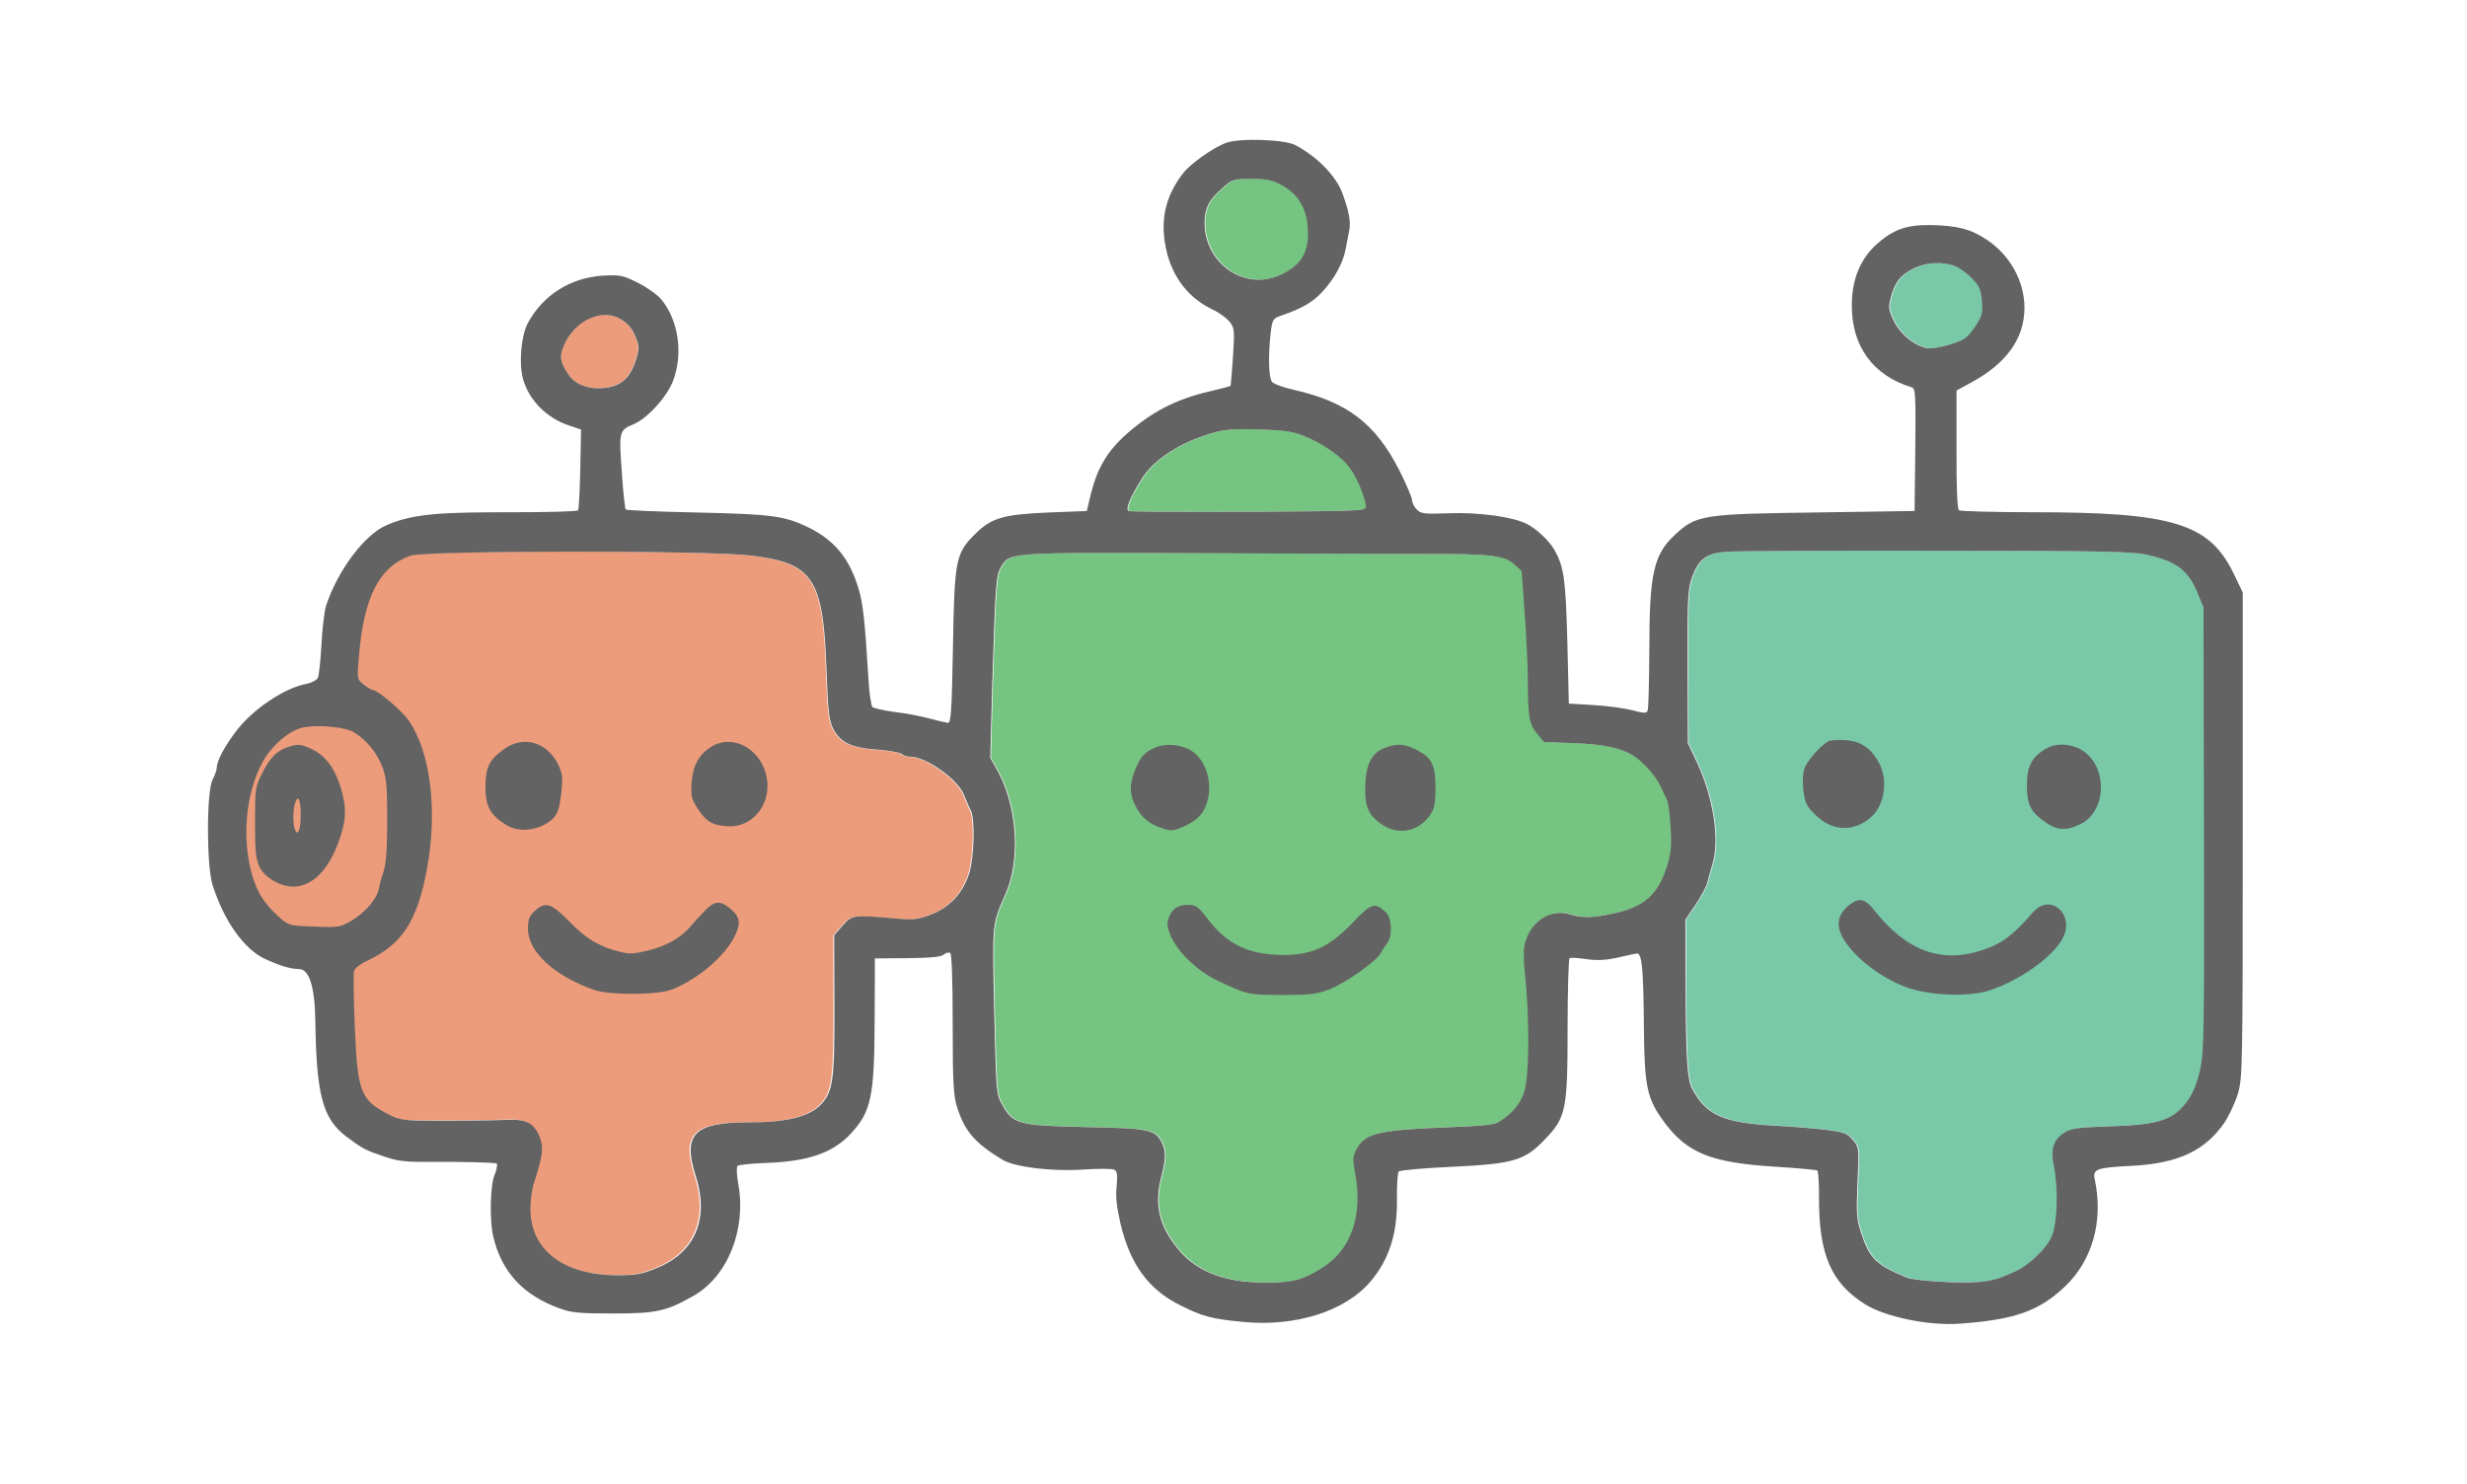 <?xml version="1.0" encoding="UTF-8"?>
<svg id="Layer_6" data-name="Layer 6" xmlns="http://www.w3.org/2000/svg" viewBox="0 0 999 601">
  <defs>
    <style>
      .cls-1 {
        fill: #636363;
      }

      .cls-2 {
        fill: #79c9a9;
      }

      .cls-3 {
        fill: #ed9c7b;
      }

      .cls-4 {
        fill: #76c481;
      }
    </style>
  </defs>
  <path class="cls-2" d="M792.18,107.82c1.9.8,4.9,3,6.8,5,2.9,3,3.5,4.5,3.9,9.1.4,5.1.1,6-2.9,10.5-3.1,4.5-4.1,5.2-10.1,7.1-4.1,1.2-7.9,1.8-9.5,1.4-5.1-1.1-10.7-5.8-13.2-11-2.1-4.5-2.3-5.4-1.2-9.5,1.6-6.1,3.9-9.1,9.2-11.7,5.1-2.6,12.1-2.9,17-.9ZM869.58,224.62c12,2.6,16.9,6.3,20.7,15.7l2.3,5.6.2,89.5c.2,79.1,0,90.4-1.4,97-1.8,8.4-4.2,13.1-8.7,17.3-4.8,4.4-11.4,5.9-28.1,6.4-12.4.4-15.5.8-18.1,2.4-4.6,2.8-5.9,6.7-4.5,13.6,1.9,9.4,1.4,23.7-.9,28.7-2.1,4.8-8.8,11.2-14.2,13.8-9.1,4.4-13.5,5.1-27.6,4.6-7.6-.3-15-1.1-16.7-1.8-12.6-5.2-15.2-7.7-18.6-18.1-1.9-5.7-2-7.8-1.5-20.5.7-14.1.6-14.2-1.9-17.2-2.2-2.7-3.4-3.1-10.8-4.1-4.5-.5-13.4-1.3-19.7-1.6-22-1.2-28.7-4.1-34.6-15.1-1.9-3.6-2.5-12-2.6-40.6l-.1-27.8,4.2-6.2c2.3-3.4,4.4-7.4,4.7-8.8s1.2-4.6,2-7.2c3.1-10.1.5-27.2-6.3-41.7l-3.6-7.6-.1-31c-.1-28.7.1-31.4,1.9-36.4,2.6-7.1,5.8-9.5,13.8-10.1,3.4-.3,41.5-.5,84.7-.4,66.5,0,79.6.3,85.5,1.6Z"/>
  <path class="cls-4" d="M519.08,74.82c6.7,3.5,10.4,9.5,10.8,17.7.6,9.7-2.7,15.1-11.6,19-14.3,6.2-30.2-5-30.2-21.3,0-6.1,1.9-9.5,7.7-14.5,3.5-3.1,4.3-3.3,11.3-3.3,6,0,8.4.5,12,2.4ZM528.08,176.42c7.8,3,16,8.8,19.2,13.6,2.9,4.3,5.9,11.6,6.1,14.9.2,2-.5,2-47.3,2.3-26.1.1-48.1,0-48.7-.3-1.5-.5.3-5.1,5.3-13.1,4.3-7,13.9-13.6,25.2-17.4,7.9-2.6,10.1-2.9,23.2-2.5,8.8.3,12.8.8,17,2.5ZM576.78,224.32c26.8-.1,32.7.6,36.6,4.1l3.1,2.8,1.2,16.8c.7,9.3,1.3,22.1,1.3,28.5.1,14.3.6,16.9,4,20.9l2.6,3.1,12,.4c12.2.5,19.1,1.9,24.2,5.1,3.9,2.5,8.9,8.1,10.9,12.3.9,2,2.1,4.4,2.6,5.5.6,1,1.2,6,1.5,11.1.5,7.2.2,10.5-1.2,15.1-3.8,12.4-9.3,17.3-22.5,20-8,1.7-12.1,1.8-17.1.2-7.5-2.2-15.2,2.4-17.9,10.8-1,2.8-1,6.4,0,16.3,1.6,16.9,1.4,38.1-.5,44.6-1.5,5.1-5,9.2-10.5,12.5-1.8,1.1-7.5,1.6-21,2.1-27.8,1.1-33.1,2.4-36.6,9.1-1.4,2.8-1.5,4-.4,9.7,3.1,16.7-1.6,30.5-12.8,37.7-8.2,5.3-12.3,6.4-23.6,6.4-15.6,0-27-4.1-34.4-12.5-8.4-9.6-10.8-18.7-7.8-30.1,2-7.6,2-10.7.2-14.3-2.7-5.1-5.1-5.6-30.6-6.1-27.4-.6-29.6-1.2-33.9-9-2.5-4.4-2.5-4.9-3.3-38-.8-36-.9-35,4.5-47.2,6.4-14.5,4.8-36.6-3.8-51.3l-2.3-4.1.8-29.4c1.3-41.3,1.5-44.4,3.6-47.9,3.5-5.9,2.9-5.8,80.4-5.5,38.8.2,79.6.3,90.7.3Z"/>
  <path class="cls-3" d="M250.49,128.82c3.6,1.9,5.7,4.41,7.19,8.71,1.1,3,1,4.3-.41,8.6-2.31,6.9-6.01,10.19-12.21,10.89-6.8.79-12.2-1.21-15.09-5.52-3.39-5.1-3.69-7.4-1.49-12.2,4.31-9.4,14.72-14.28,22.01-10.48ZM303.39,224.97c25.7,3.03,29.79,9.03,31.05,46.53.58,16.5.98,20.1,2.58,23.5,2.89,5.7,7.29,7.91,17.79,8.62,4.9.41,9.4,1.21,10,1.81s2.2,1.1,3.5,1.1c6.3,0,19.09,9.02,21.68,15.32.9,2.3,2.19,5.3,2.89,6.6,1.7,3.7,1.28,18.7-.73,25.3-2.51,8-8.01,13.89-15.72,16.78-5.3,1.99-7,2.19-14.3,1.48-17.1-1.52-17.5-1.42-21.3,2.88l-3.4,3.9.07,28.1c.07,30.2-.54,35.1-5.44,40.39-4.71,5-13.81,7.29-29.51,7.27-22-.02-26.71,4.77-21.22,21.88,5.38,17.01-.23,30.6-15.44,36.88-6.4,2.69-8.7,3.09-16.3,3.08-22-.02-35.29-10.24-35.27-26.94,0-3.3.61-8,1.41-10.3,3.51-10.7,4.02-14.4,2.52-18.4-2.29-6.1-5.59-7.81-14.09-7.31-4,.2-24.9.39-31.8.28-11-.01-13-.31-17-2.32-11.79-6.01-12.99-9.11-14.06-35.41-.49-11.6-.58-21.9-.28-23,.3-1,2.7-2.9,5.2-3.99,14.21-6.58,20.42-16.08,24.34-37.17,4.43-23.7,1.55-47.5-7.44-60.31-2.8-4-12.49-12.21-14.39-12.22-.5,0-2.2-1-3.7-2.2-2.7-2.1-2.7-2.2-1.99-10.7,1.93-24.5,8.14-36.89,20.94-41.48,5.9-2.09,121.6-2.08,139.4.04ZM144.72,292.74c13.64,7.88,8.6,4.28,12.97,15,2.04,5.03,2.38,8.21,2.37,23.74-.01,12.47-.48,19.36-1.62,22.64-.91,2.62-1.94,6.23-2.29,8.09-1.03,4.59-6.39,10.49-12.77,14.09-4.9,2.73-5.93,2.95-16.86,2.5-11.5-.34-11.84-.45-16.17-4.06-7.05-6.02-11.72-11.39-14.1-20.03-4.42-16.08-2.35-35.55,5.29-48.88,4.11-7.32,13.8-14.2,20.06-15.29,7.29-1.2,19.13-.09,23.12,2.21Z"/>
  <g id="Layer_4" data-name="Layer 4">
    <g>
      <path class="cls-1" d="M496.49,57.85c-5.2,1.9-14.5,8.5-17.4,12.3-6.7,8.7-9,17.6-7.4,28,2,12.7,8.6,22,19.3,27.2,2.7,1.2,5.7,3.5,6.9,4.9,2,2.5,2.1,3.4,1.4,14.2-.4,6.3-.9,11.7-1,11.8-.2.2-3.9,1.2-8.2,2.2-14.1,3.2-24.5,8.7-35.2,18.5-6.8,6.4-10.7,13.2-13.1,22.9l-1.7,7.1-15.4.6c-18.5.8-23.2,2.1-30,8.9-7.7,7.7-8.2,10.3-8.8,46-.5,26.3-.8,30.5-2.1,30.3-.8-.1-4.2-.9-7.5-1.8s-9.6-2.1-14-2.6c-4.4-.6-8.4-1.5-9-2-.5-.5-1.3-5.6-1.6-11.2-1.5-24.4-2.2-30.6-4-36.7-3.7-12.3-9.7-19.6-20.2-24.8-9.9-4.8-14.9-5.4-45.4-6.1-15.5-.3-28.4-.9-28.7-1.2s-1.1-7.2-1.6-15.3c-1.2-16.4-1.1-16.8,4.9-19.3,5.5-2.3,13.4-11,15.9-17.6,4.1-10.9,2.2-24.4-4.8-32.9-1.5-1.8-5.8-4.9-9.4-6.7-6.3-3.1-7.2-3.3-14.4-2.9-13,.8-24.3,8-30.3,19.3-2.6,5-3.6,15.7-2,22.1,2.2,8.7,9.5,16.2,18.8,19.3l4.8,1.6-.3,16c-.2,8.8-.6,16.3-.9,16.7-.2.5-12.1.8-26.4.8-27.5,0-40,.3-51.3,5.3-9,4-19.7,18.4-24.4,32.7-.6,2-1.5,8.9-1.8,15.5-.4,6.6-1,12.7-1.5,13.6s-2.5,2-4.6,2.4c-8.8,1.6-21.8,10.3-28.5,19.2-4.7,6.2-7.8,12-7.8,14.8,0,.9-.8,3-1.7,4.8-2.5,4.8-2.5,34.9,0,42.7,4.7,14.7,12.8,26,21.2,29.9,5.9,2.7,10.4,4.1,13.7,4.1q6.3,0,6.7,20.7c.4,30.5,3,39.9,12.6,47.2,6.8,5,7.5,5.4,15.5,8.1,5.6,1.9,8.4,2.2,20.7,2.1,8.1-.1,24.4.2,24.7.7.3.6-.1,2.6-.9,4.5-1.8,4.3-2.1,18.3-.6,24.8,3.3,14.5,12.2,24.1,27.1,29.4,4.6,1.7,8.1,2,21.5,2,17.7,0,21.6-.9,32.8-7.3,13.8-8,21.3-27.1,17.8-45.6-.6-3.4-.7-6.4-.2-6.9.4-.4,5.8-1,12-1.2,16.7-.6,26.7-4.1,33.9-11.9,8.2-8.9,9.5-14.9,9.6-46l.1-24.9,13.1-.1c9.3-.1,13.6-.5,14.7-1.4.9-.8,2.1-1.1,2.7-.7s1,10.3,1,28.8c0,24,.3,29,1.8,33.7,3,9.6,7.3,14.6,18.3,21.2,4.8,3,20.3,4.9,32.7,4,6.2-.4,11.9-.4,12.7.1,1.1.6,1.3,2.1.9,6.6-.5,4.2,0,8.3,1.5,15,3.9,16.7,11.4,26.9,24.3,33.3,9,4.5,12.6,5.5,25.3,6.7,21.3,2.1,41.6-4.3,51.8-16.5,7.5-8.9,10.8-19.4,10.6-33.2-.1-5.7.3-10.8.7-11.2.5-.5,10.2-1.4,21.4-1.9,25.1-1.2,29.6-2.5,37.7-11,8.7-9,9.3-12,9.3-45.2,0-15.3.4-28,.8-28.3.5-.3,3.6-.1,6.9.4,4.3.6,7.8.4,12.4-.6,3.5-.8,7.1-1.6,7.9-1.7,2.1-.3,2.7,5.9,2.9,29.5.2,24.9,1.2,29.4,8.6,39.3,9.1,12,18.7,15.9,43.9,17.5,9.4.6,17.3,1.3,17.7,1.6.4.2.8,5.3.7,11.2,0,22.8,4.9,34.2,18.4,42.8,8.3,5.3,26.1,9,38.9,8,22.1-1.6,31.9-5.1,42.5-15.2,11-10.6,15.4-26.5,11.9-43.1-1-4.3.6-4.9,15.1-5.6,18.7-1,29.5-6.1,37.4-17.5,1.9-2.9,4.4-8.2,5.5-11.9,1.8-6.5,1.9-10.6,1.9-104.8v-98l-3.6-7.5c-9.9-20.5-24.6-25-81.5-25-15.8,0-29.3-.4-29.8-.8-.7-.4-1.1-9.1-1-24.6v-23.9l5.9-3.2c14.4-7.8,21.6-17.9,21.6-30.3,0-10.7-5.8-21.2-15-27.4-6.7-4.5-12.1-5.9-23.1-6.1-9.8-.1-15.1,1.8-21.9,7.9-6.6,6-10,14.5-9.9,24.9,0,16.4,8.7,28.2,24.2,32.9,1.6.5,1.7,2.4,1.5,25.3l-.3,24.8-40,.6c-46.2.6-48.5,1-57.3,9.3-8.3,7.8-10.1,15.6-10.1,45.8-.1,13-.3,24.3-.7,25.1-.4,1.2-1.3,1.2-6.2-.1-3.1-.8-10.2-1.8-15.7-2.1l-10-.6-.6-25c-.7-25.2-1.3-30.1-5.1-37-2-3.7-7.3-8.8-11.4-10.8-5.5-2.8-19.1-4.7-31.2-4.3-10.2.4-11.6.2-13.3-1.5-1-1-1.9-2.8-1.9-3.8,0-1.1-2.4-6.6-5.2-12.2-9.7-18.9-21.1-27.6-42.8-32.5-4.1-.9-8.1-2.4-8.7-3.2-1.4-1.7-1.6-10.8-.5-20.2.7-5.2.8-5.5,4.7-6.8,8.1-2.8,12.4-5.3,16.3-9.6,4.8-5.2,8.3-11.6,9.3-17.1.4-2.2,1.1-5.7,1.5-7.8.6-3.6-.1-7.4-2.8-14.9-2.6-7-10.3-14.9-19.1-19.5-4.4-2.3-22.7-2.9-28-.9ZM518.79,74.85c6.7,3.5,10.4,9.5,10.8,17.7.6,9.7-2.7,15.1-11.6,19-14.3,6.2-30.2-5-30.2-21.3,0-6.1,1.9-9.5,7.7-14.5,3.5-3.1,4.3-3.3,11.3-3.3,6,0,8.4.5,12,2.4ZM791.89,107.85c1.9.8,4.9,3,6.8,5,2.9,3,3.5,4.5,3.9,9.1.4,5.1.1,6-2.9,10.5-3.1,4.5-4.1,5.2-10.1,7.1-4.1,1.2-7.9,1.8-9.5,1.4-5.1-1.1-10.7-5.8-13.2-11-2.1-4.5-2.3-5.4-1.2-9.5,1.6-6.1,3.9-9.1,9.2-11.7,5.1-2.6,12.1-2.9,17-.9ZM250.59,128.85c3.6,1.9,5.7,4.4,7.2,8.7,1.1,3,1,4.3-.4,8.6-2.3,6.9-6,10.2-12.2,10.9-6.8.8-12.2-1.2-15.1-5.5-3.4-5.1-3.7-7.4-1.5-12.2,4.3-9.4,14.7-14.3,22-10.5ZM527.79,176.45c7.8,3,16,8.8,19.2,13.6,2.9,4.3,5.9,11.6,6.1,14.9.2,2-.5,2-47.3,2.3-26.1.1-48.1,0-48.7-.3-1.5-.5.3-5.1,5.3-13.1,4.3-7,13.9-13.6,25.2-17.4,7.9-2.6,10.1-2.9,23.2-2.5,8.8.3,12.8.8,17,2.5ZM869.29,224.65c12,2.6,16.9,6.3,20.7,15.7l2.3,5.6.2,89.5c.2,79.1,0,90.4-1.4,97-1.8,8.4-4.2,13.1-8.7,17.3-4.8,4.4-11.4,5.9-28.1,6.4-12.4.4-15.5.8-18.1,2.4-4.6,2.8-5.9,6.7-4.5,13.6,1.9,9.4,1.4,23.7-.9,28.7-2.1,4.8-8.8,11.2-14.2,13.8-9.1,4.4-13.5,5.1-27.6,4.6-7.6-.3-15-1.1-16.7-1.8-12.6-5.2-15.2-7.7-18.6-18.1-1.9-5.7-2-7.8-1.5-20.5.7-14.1.6-14.2-1.9-17.2-2.2-2.7-3.4-3.1-10.8-4.1-4.5-.5-13.4-1.3-19.7-1.6-22-1.2-28.7-4.1-34.6-15.1-1.9-3.6-2.5-12-2.6-40.6l-.1-27.8,4.2-6.2c2.3-3.4,4.4-7.4,4.7-8.8s1.2-4.6,2-7.2c3.1-10.1.5-27.2-6.3-41.7l-3.6-7.6-.1-31c-.1-28.7.1-31.4,1.9-36.4,2.6-7.1,5.8-9.5,13.8-10.1,3.4-.3,41.5-.5,84.7-.4,66.5,0,79.6.3,85.5,1.6ZM303.59,224.95c25.7,3,29.8,9,31.1,46.5.6,16.5,1,20.1,2.6,23.5,2.9,5.7,7.3,7.9,17.8,8.6,4.9.4,9.4,1.2,10,1.8s2.2,1.1,3.5,1.1c6.3,0,19.1,9,21.7,15.3.9,2.3,2.2,5.3,2.9,6.6,1.7,3.7,1.3,18.7-.7,25.3-2.5,8-8,13.9-15.7,16.8-5.3,2-7,2.2-14.3,1.5-17.1-1.5-17.5-1.4-21.3,2.9l-3.4,3.9.1,28.1c.1,30.2-.5,35.1-5.4,40.4-4.7,5-13.8,7.3-29.5,7.3-22,0-26.7,4.8-21.2,21.9,5.4,17-.2,30.6-15.4,36.9-6.4,2.7-8.7,3.1-16.3,3.1-22,0-35.3-10.2-35.3-26.9,0-3.3.6-8,1.4-10.3,3.5-10.7,4-14.4,2.5-18.4-2.3-6.1-5.6-7.8-14.1-7.3-4,.2-22.9.4-29.8.3-11,0-13-.3-17-2.3-11.8-6-13-9.1-14.1-35.4-.5-11.6-.6-21.9-.3-23,.3-1,2.7-2.9,5.2-4,14.2-6.6,20.4-16.1,24.3-37.2,4.4-23.7,1.5-47.5-7.5-60.3-2.8-4-12.5-12.2-14.4-12.2-.5,0-2.2-1-3.7-2.2-2.7-2.1-2.7-2.2-2-10.7,1.9-24.5,8.1-36.9,20.9-41.5,5.9-2.1,119.6-2.2,137.4-.1ZM576.49,224.35c26.8-.1,32.7.6,36.6,4.1l3.1,2.8,1.2,16.8c.7,9.3,1.3,22.1,1.3,28.5.1,14.3.6,16.9,4,20.9l2.6,3.1,12,.4c12.2.5,19.1,1.9,24.2,5.1,3.9,2.5,8.9,8.1,10.9,12.3.9,2,2.1,4.4,2.6,5.5.6,1,1.2,6,1.5,11.1.5,7.2.2,10.5-1.2,15.1-3.8,12.4-9.3,17.3-22.5,20-8,1.7-12.1,1.8-17.1.2-7.5-2.2-15.2,2.4-17.9,10.8-1,2.8-1,6.4,0,16.3,1.6,16.9,1.4,38.1-.5,44.6-1.5,5.1-5,9.2-10.5,12.5-1.8,1.1-7.5,1.6-21,2.1-27.8,1.1-33.1,2.4-36.6,9.1-1.4,2.8-1.5,4-.4,9.7,3.1,16.7-1.6,30.5-12.8,37.7-8.2,5.3-12.3,6.4-23.6,6.4-15.6,0-27-4.1-34.4-12.5-8.4-9.6-10.8-18.7-7.8-30.1,2-7.6,2-10.7.2-14.3-2.7-5.1-5.1-5.6-30.6-6.1-27.4-.6-29.6-1.2-33.9-9-2.5-4.4-2.5-4.9-3.3-38-.8-36-.9-35,4.5-47.2,6.4-14.5,4.8-36.6-3.8-51.3l-2.3-4.1.8-29.4c1.3-41.3,1.5-44.4,3.6-47.9,3.5-5.9,2.9-5.8,80.4-5.5,38.8.2,79.6.3,90.7.3ZM143.29,296.55c5,3,9.2,8.1,11.4,13.7,1.8,4.6,2.1,7.5,2.1,21.7,0,11.4-.4,17.7-1.4,20.7-.8,2.4-1.7,5.7-2,7.4-.9,4.2-5.6,9.6-11.2,12.9-4.3,2.5-5.2,2.7-14.8,2.3-10.1-.3-10.4-.4-14.2-3.7-6.2-5.5-9.3-10.4-11.4-18.3-3.9-14.7-2.1-32.5,4.6-44.7,3.6-6.7,11.1-13,16.6-14,6.4-1.1,16.8-.1,20.3,2Z"/>
      <path class="cls-1" d="M740.79,300.05c-3,1.2-9,7.9-10.1,11.2-.7,2-.8,5.6-.4,9,.6,4.9,1.3,6.3,4.9,9.8,6.8,6.8,15.8,7,22.8.6,5.3-4.9,6.6-15.2,2.8-21.9-3.2-5.9-7.4-8.6-13.5-9-2.7-.1-5.7,0-6.5.3Z"/>
      <path class="cls-1" d="M828.19,303.35c-5.5,3.4-7.4,7.1-7.4,14.6,0,7.9,1.4,10.7,7.3,14.9,4.8,3.5,8.5,3.7,14.2,1,11.8-5.7,11.1-25.9-1.1-31-4.6-1.9-9.3-1.7-13,.5Z"/>
      <path class="cls-1" d="M748.59,366.75c-5.9,4.8-5.3,10.7,1.6,18.4,6.1,6.8,15.3,12.7,23.7,15.3,9.6,2.9,24.3,3.2,31.9.6,11.9-4,24.5-12.8,29-20.2,6.2-9.9-4.3-19.9-11.7-11.2-7.9,9.1-12.5,12.6-20.5,15.2-16.9,5.5-30.9.1-44.1-16.8-3.4-4.2-6-4.6-9.9-1.3Z"/>
      <path class="cls-1" d="M204.19,303.35c-6.1,4.3-7.5,7.2-7.6,15.1s1.8,11.5,8.3,15.6c4.5,2.8,10.66,2.56,15.8-.2s5.9-5.9,6.7-13.7c.6-5.5.3-7.1-1.5-10.8-4.5-8.9-14.1-11.6-21.7-6Z"/>
      <path class="cls-1" d="M288.19,302.35c-5.1,3.1-7.6,7.5-8.1,14.4-.4,5.6-.2,6.6,2.6,11,3.4,5.2,6.2,6.7,12.8,6.9,8.4.1,15.3-7.2,15.3-16.3,0-13-12.7-22-22.6-16Z"/>
      <path class="cls-1" d="M285.49,368.75c-1.8,1.8-4.4,4.7-5.9,6.5-4.1,4.7-9.6,7.8-17.2,9.7-5.7,1.4-7.5,1.5-11.4.5-8.4-2.1-13.6-5.2-20.4-12.2-7.5-7.6-9.7-8.3-14.1-4.3-2.2,2.1-2.7,3.4-2.7,7.3,0,9.2,10.7,19,26.9,24.7,6.2,2.1,25.6,2.1,31.3-.2,11.7-4.5,23.7-15.4,26.6-24.1,1.3-3.9.5-6-3.4-9.1-3.7-2.9-6.1-2.6-9.7,1.2Z"/>
      <path class="cls-1" d="M467.29,302.95c-3.9,1.7-5.8,4-7.8,9.3-2.2,5.6-2.1,9.4.3,14.1s5.4,7.3,10.9,9.1c3.6,1.2,4.5,1.1,8.3-.6,5.4-2.3,8.2-5,9.6-9.3,2.3-6.5.8-14.6-3.6-19.4-3.9-4.3-11.9-5.8-17.7-3.2Z"/>
      <path class="cls-1" d="M561.09,302.75c-5.4,2-7.7,6.1-8.2,14.4-.4,9,.9,12.6,6.2,16.4,6.8,4.9,15,3.5,19.9-3.3,1.9-2.8,2.3-4.5,2.3-11.3,0-9.3-1.5-12.2-8.1-15.5-4.5-2.2-7.4-2.4-12.1-.7Z"/>
      <path class="cls-1" d="M474.99,368.75c-1.2,1.3-2.2,3.6-2.2,5.1,0,7.2,9.5,18.2,20.1,23.2,11.8,5.7,12.7,5.9,26.4,5.9,11.2,0,13.8-.3,19.1-2.3,6.6-2.6,19.2-11.5,20.9-14.9.6-1.2,1.7-2.8,2.4-3.7,2.2-2.7,2-10.2-.4-12.5-4.5-4.3-6-3.8-13.3,3.9-9.9,10.3-16.9,13.5-29.4,13.3-13.2-.3-21.7-4.4-29.3-14.3-4.2-5.5-5-6-8.4-6-2.6,0-4.4.7-5.9,2.3Z"/>
      <path class="cls-1" d="M116.29,302.65c-4.3,1.5-7,4.3-10.2,10.6-2.6,5.2-2.8,6.4-2.8,17.6,0,14.9-.3,20.3,5.7,24.7,11.5,8.2,23.2,1.9,29.2-17.8,2-6.6,2-11,0-18.1-2.3-8-6.1-13.3-11.4-16-4.9-2.4-6.1-2.5-10.5-1ZM121.79,329.85c0,6.3-1.2,9.2-2.4,6-.8-2-.8-7.2,0-10.2,1.2-4.3,2.4-2.1,2.4,4.2Z"/>
    </g>
  </g>
</svg>